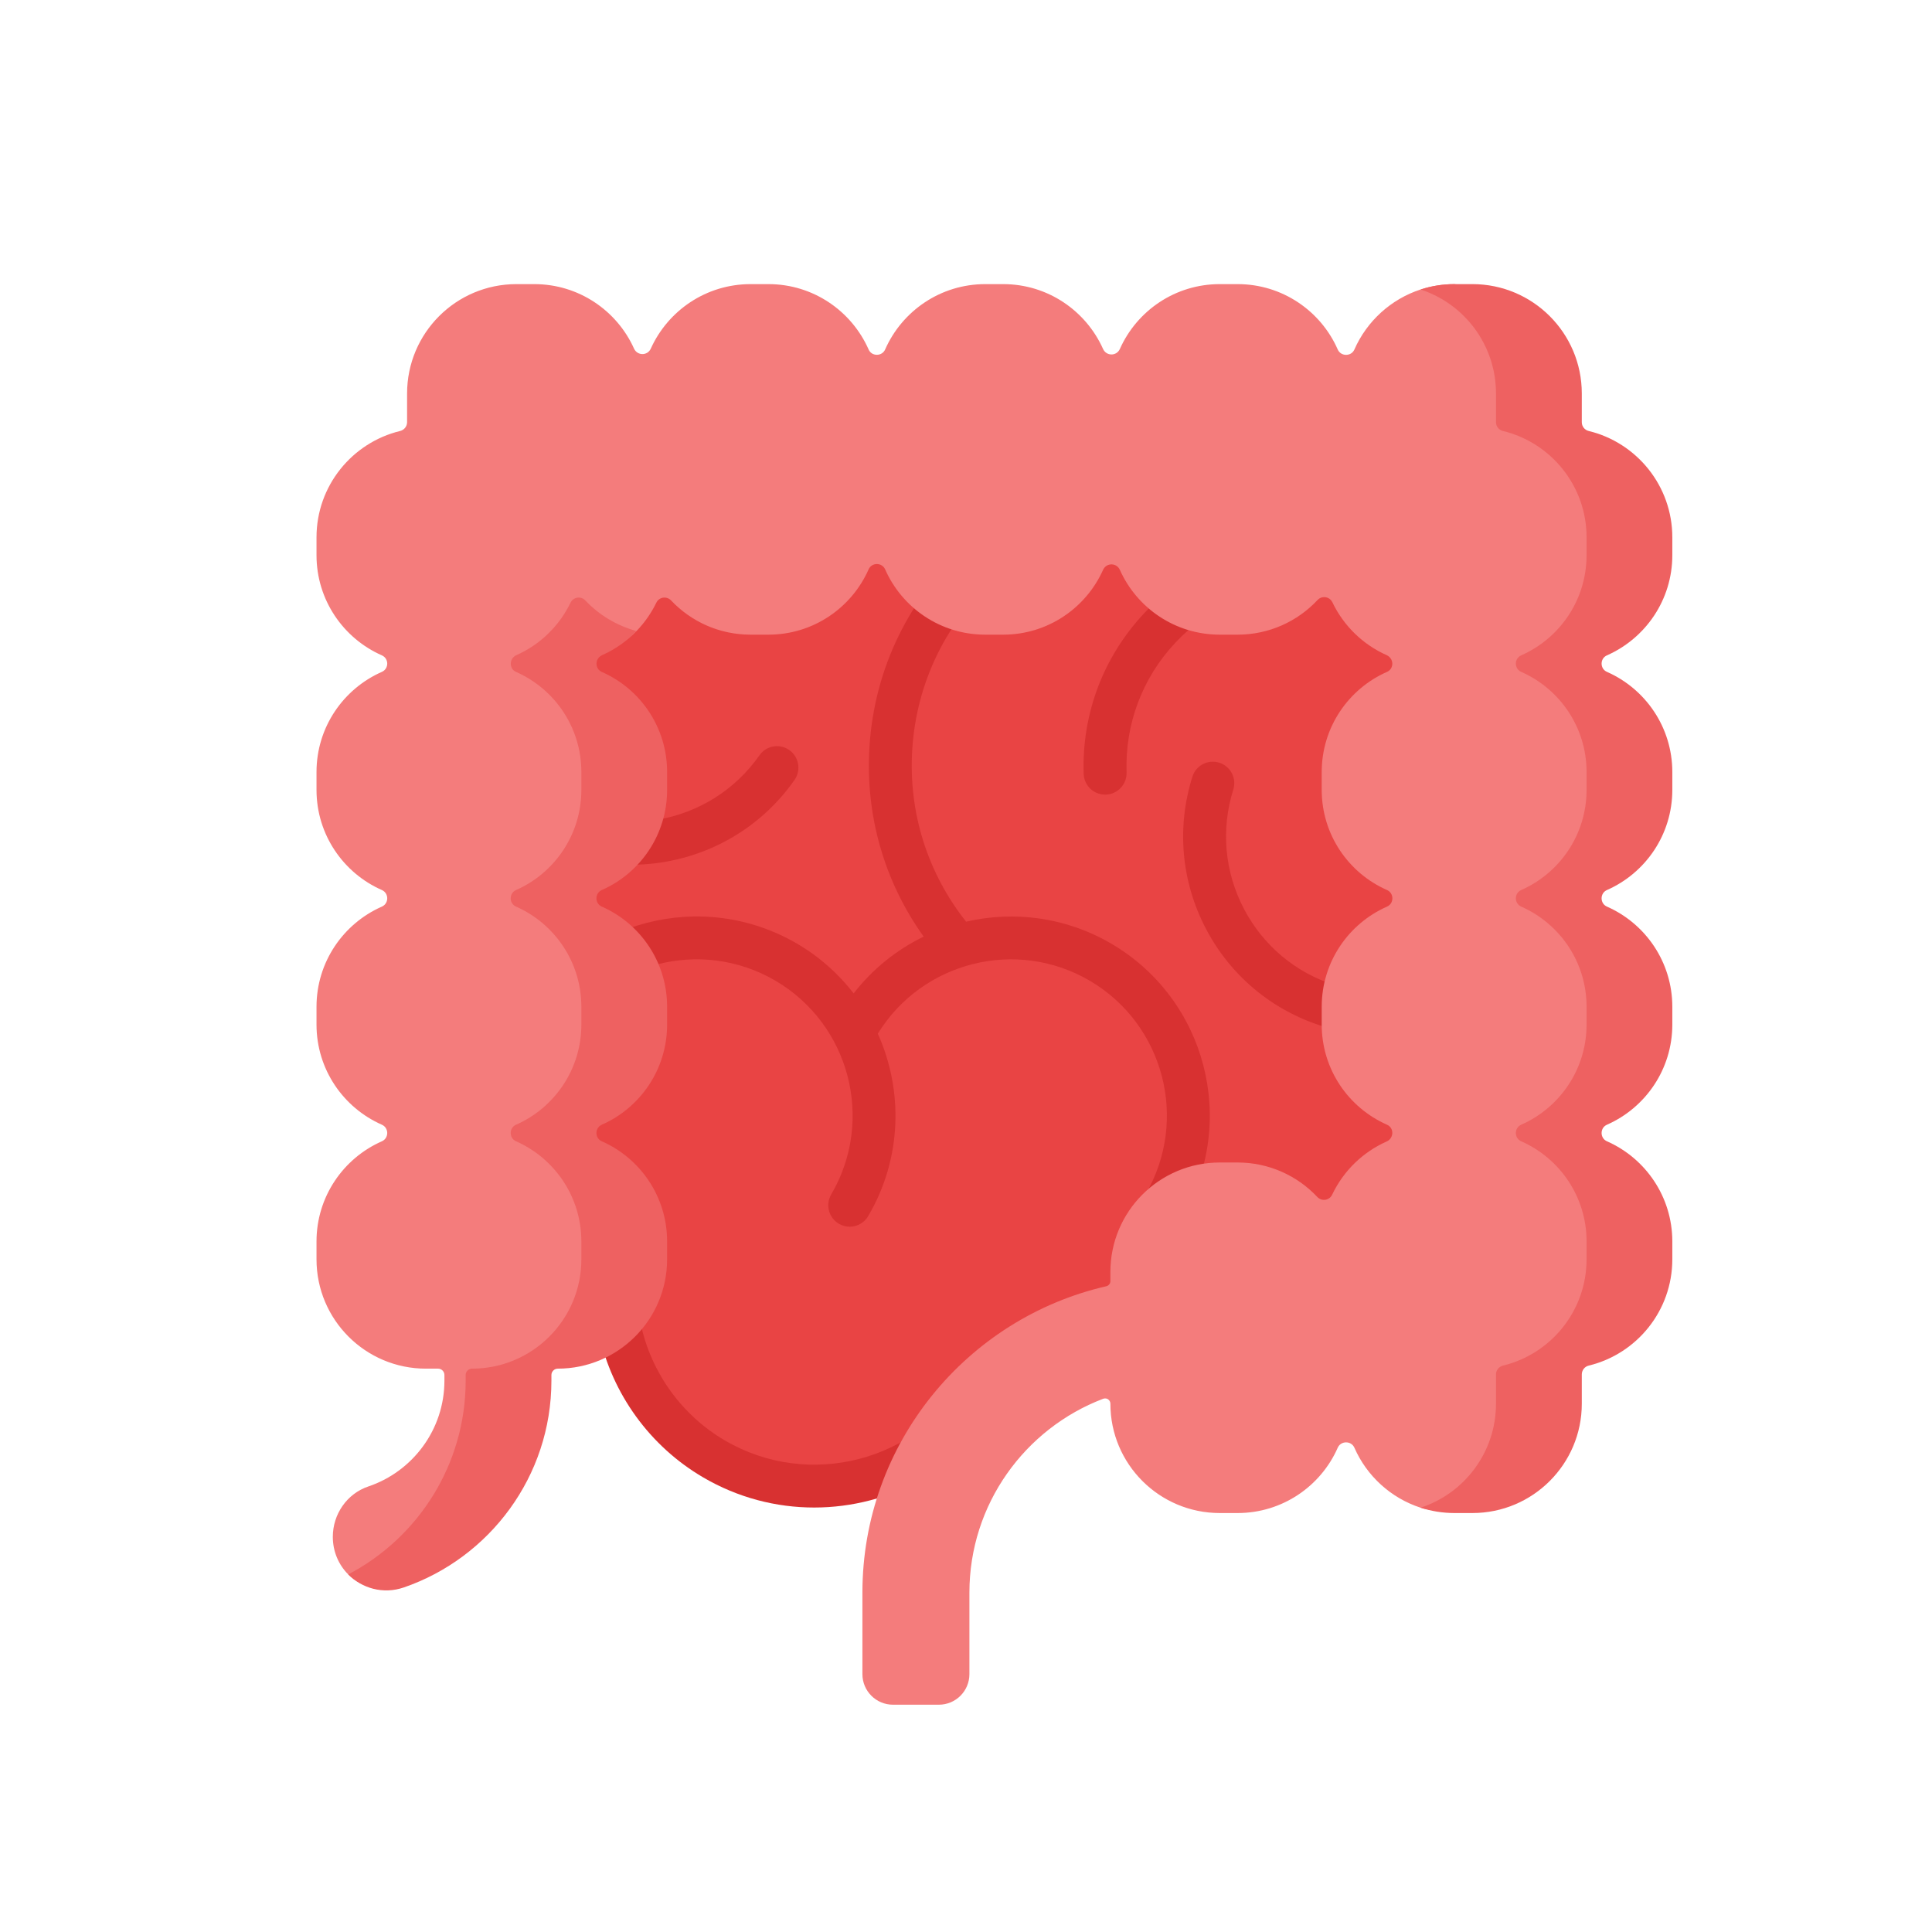 <svg width="34" height="34" viewBox="0 0 34 34" fill="none" xmlns="http://www.w3.org/2000/svg">
<rect width="34" height="34" fill="white"/>
<g clip-path="url(#clip0_261_1371)">
<path d="M26.144 8.193V23.399H19.106L17.356 24.422C16.378 26.092 14.232 26.651 12.563 25.673C11.685 25.159 11.114 24.32 10.912 23.399H8.934V8.193H26.144Z" fill="#E94444"/>
<path d="M14.328 26.53C13.662 26.53 12.987 26.359 12.372 25.998C11.441 25.453 10.774 24.535 10.543 23.48C10.499 23.276 10.628 23.075 10.831 23.03C11.035 22.986 11.236 23.115 11.28 23.318C11.467 24.168 12.004 24.908 12.754 25.348C14.241 26.219 16.159 25.718 17.031 24.232C17.136 24.052 17.367 23.992 17.547 24.097C17.727 24.202 17.787 24.433 17.682 24.613C16.96 25.844 15.661 26.53 14.328 26.53V26.53Z" fill="#D83131"/>
<path d="M24.374 10.033C22.48 7.887 19.193 7.682 17.047 9.576C16.007 10.494 15.387 11.761 15.301 13.145C15.226 14.349 15.562 15.515 16.255 16.483C15.783 16.712 15.359 17.049 15.023 17.482C14.758 17.139 14.425 16.84 14.029 16.608C12.363 15.632 10.213 16.193 9.236 17.859C9.131 18.038 9.191 18.27 9.371 18.375C9.551 18.48 9.782 18.42 9.887 18.24C10.653 16.933 12.34 16.493 13.647 17.259C14.954 18.026 15.395 19.712 14.628 21.02C14.523 21.199 14.583 21.43 14.763 21.536C14.823 21.571 14.889 21.588 14.954 21.588C15.083 21.588 15.209 21.521 15.279 21.401C15.875 20.386 15.898 19.191 15.448 18.191C16.228 16.923 17.888 16.503 19.178 17.259C20.485 18.026 20.925 19.712 20.159 21.02C20.054 21.199 20.114 21.43 20.294 21.536C20.354 21.571 20.419 21.588 20.484 21.588C20.614 21.588 20.74 21.521 20.81 21.401C21.787 19.735 21.226 17.585 19.559 16.608C18.757 16.138 17.843 16.025 17.002 16.22C16.321 15.361 15.985 14.295 16.054 13.192C16.128 12.009 16.657 10.926 17.546 10.142C19.38 8.523 22.189 8.698 23.808 10.532C23.946 10.688 24.185 10.703 24.341 10.565C24.497 10.427 24.512 10.189 24.374 10.033V10.033Z" fill="#D83131"/>
<path d="M13.983 13.725C13.302 14.697 12.213 15.218 11.108 15.218C10.415 15.218 9.715 15.014 9.106 14.588C9.047 14.546 8.989 14.504 8.934 14.459V13.392C9.101 13.609 9.302 13.804 9.538 13.969C10.779 14.838 12.496 14.534 13.365 13.292C13.484 13.121 13.719 13.08 13.89 13.199C14.06 13.319 14.102 13.554 13.983 13.725V13.725Z" fill="#D83131"/>
<path d="M26.144 11.109V12.942C25.878 11.402 24.506 10.252 22.901 10.305C22.051 10.334 21.263 10.692 20.682 11.313C20.101 11.934 19.797 12.744 19.826 13.594C19.832 13.802 19.669 13.977 19.461 13.984H19.448C19.245 13.984 19.078 13.823 19.071 13.619C19.036 12.568 19.413 11.565 20.131 10.797C20.85 10.029 21.825 9.587 22.876 9.551C24.201 9.507 25.397 10.126 26.144 11.109Z" fill="#D83131"/>
<path d="M26.144 16.778V17.71C25.602 18.039 24.972 18.222 24.323 18.222C23.976 18.222 23.624 18.169 23.276 18.06C22.383 17.78 21.653 17.169 21.22 16.34C20.787 15.51 20.704 14.562 20.984 13.669C21.046 13.47 21.258 13.36 21.457 13.422C21.656 13.485 21.766 13.697 21.704 13.895C21.484 14.596 21.55 15.339 21.889 15.99C22.229 16.641 22.801 17.121 23.502 17.34C24.452 17.639 25.446 17.393 26.144 16.778V16.778Z" fill="#D83131"/>
<path d="M28.28 11.874C28.956 12.172 29.379 12.799 29.379 13.586V13.901C29.379 14.688 28.906 15.365 28.229 15.663C28.104 15.718 28.154 15.95 28.28 16.005C28.956 16.303 29.379 16.93 29.379 17.717V18.031C29.379 18.819 28.906 19.495 28.229 19.793C28.104 19.848 28.154 20.08 28.28 20.135C28.956 20.433 29.379 21.06 29.379 21.847V22.162C29.379 23.068 28.803 23.778 27.959 23.982C27.887 23.999 27.786 24.114 27.786 24.188V24.703C27.786 25.766 26.974 26.577 25.912 26.577H25.597C25.389 26.577 25.188 26.594 25 26.533C24.477 26.363 24.053 25.975 23.835 25.477C23.78 25.352 23.598 25.352 23.542 25.477C23.245 26.154 22.567 26.627 21.78 26.627H21.466C20.403 26.627 19.541 25.766 19.541 24.703C19.541 24.637 19.475 24.592 19.414 24.616C18.039 25.139 17.06 26.471 17.06 28.028V29.462C17.06 29.759 16.82 30 16.522 30H15.715C15.418 30 15.177 29.759 15.177 29.462V28.028C15.177 25.403 17.013 23.2 19.468 22.636C19.511 22.626 19.541 22.589 19.541 22.545V22.383C19.541 21.32 20.403 20.458 21.466 20.458H21.78C22.333 20.458 22.832 20.692 23.183 21.065C23.26 21.147 23.396 21.127 23.444 21.024C23.641 20.608 23.983 20.274 24.404 20.088C24.531 20.031 24.537 19.849 24.409 19.793C23.732 19.495 23.26 18.819 23.26 18.031V17.717C23.26 16.93 23.732 16.253 24.409 15.955C24.535 15.9 24.535 15.718 24.409 15.663C23.732 15.365 23.26 14.688 23.26 13.901V13.586C23.26 12.799 23.732 12.122 24.409 11.824C24.537 11.768 24.531 11.587 24.404 11.53C23.985 11.344 23.645 11.012 23.448 10.6C23.399 10.497 23.263 10.477 23.186 10.56C22.835 10.935 22.334 11.169 21.78 11.169H21.466C20.682 11.169 20.008 10.701 19.708 10.029C19.65 9.9 19.47 9.9 19.412 10.029C19.111 10.701 18.437 11.169 17.654 11.169H17.339C16.552 11.169 15.875 10.697 15.577 10.02C15.522 9.895 15.34 9.895 15.286 10.02C14.987 10.697 14.311 11.169 13.523 11.169H13.209C12.658 11.169 12.161 10.938 11.81 10.567C11.733 10.486 11.598 10.505 11.55 10.607C11.46 10.792 11.342 10.96 11.201 11.106C11.03 11.284 10.774 11.428 10.546 11.53C10.418 11.587 10.463 11.819 10.591 11.874C11.268 12.172 11.69 12.799 11.69 13.586V13.901C11.69 14.688 11.217 15.365 10.54 15.663C10.415 15.718 10.465 15.95 10.591 16.005C11.268 16.303 11.69 16.93 11.69 17.717V18.031C11.69 18.819 11.217 19.495 10.54 19.793C10.415 19.848 10.465 20.08 10.591 20.135C11.268 20.433 11.69 21.06 11.69 21.847V22.162C11.69 23.225 10.878 24.036 9.815 24.036C9.754 24.036 9.654 24.136 9.654 24.198V24.297C9.654 25.982 8.615 27.367 7.104 27.887C6.742 28.011 6.37 27.952 6.128 27.707C5.962 27.54 5.857 27.309 5.857 27.046C5.857 26.647 6.106 26.286 6.483 26.159C7.26 25.897 7.821 25.161 7.821 24.297V24.198C7.821 24.136 7.771 24.086 7.71 24.086H7.495C6.432 24.086 5.57 23.225 5.57 22.162V21.847C5.57 21.06 6.043 20.383 6.72 20.085C6.846 20.03 6.846 19.848 6.72 19.793C6.043 19.495 5.57 18.819 5.57 18.031V17.717C5.57 16.93 6.043 16.253 6.72 15.955C6.846 15.9 6.846 15.718 6.72 15.663C6.043 15.365 5.57 14.688 5.57 13.901V13.586C5.57 12.799 6.043 12.122 6.72 11.824C6.846 11.769 6.846 11.588 6.72 11.533C6.043 11.235 5.57 10.558 5.57 9.771V9.456C5.57 8.55 6.197 7.79 7.04 7.585C7.112 7.568 7.164 7.504 7.164 7.43V6.925C7.164 5.862 8.025 5 9.088 5H9.403C10.184 5 10.857 5.466 11.158 6.135C11.216 6.263 11.396 6.263 11.453 6.135C11.755 5.466 12.427 5 13.209 5H13.523C14.311 5 14.987 5.473 15.286 6.15C15.34 6.275 15.522 6.275 15.577 6.15C15.875 5.473 16.552 5 17.339 5H17.654C18.437 5 19.111 5.468 19.412 6.141C19.47 6.27 19.65 6.27 19.708 6.141C20.008 5.468 20.682 5 21.466 5H21.78C22.567 5 23.245 5.473 23.542 6.151C23.598 6.276 23.78 6.276 23.835 6.151C24.054 5.652 24.479 5.264 25.001 5.094C25.189 5.033 25.389 5 25.597 5L25.912 5.05C26.975 5.05 27.786 5.862 27.786 6.925V7.43C27.786 7.504 27.887 7.618 27.959 7.635C28.803 7.84 29.379 8.55 29.379 9.456V9.771C29.379 10.558 28.906 11.235 28.229 11.533C28.104 11.588 28.154 11.82 28.28 11.874V11.874Z" fill="#F47C7C"/>
<path d="M28.28 11.824C28.957 12.122 29.43 12.799 29.43 13.586V13.901C29.43 14.688 28.957 15.365 28.28 15.663C28.154 15.718 28.154 15.9 28.28 15.955C28.957 16.253 29.43 16.93 29.43 17.717V18.031C29.43 18.818 28.957 19.495 28.28 19.793C28.154 19.848 28.154 20.03 28.28 20.085C28.957 20.383 29.43 21.06 29.43 21.847V22.162C29.43 23.068 28.803 23.828 27.96 24.032C27.887 24.049 27.837 24.114 27.837 24.188V24.703C27.837 25.766 26.974 26.627 25.912 26.627H25.597C25.389 26.627 25.188 26.594 25 26.533C25.771 26.281 26.327 25.557 26.327 24.703V24.188C26.327 24.114 26.378 24.049 26.451 24.032C27.294 23.828 27.921 23.068 27.921 22.162V21.847C27.921 21.06 27.448 20.383 26.771 20.085C26.645 20.03 26.645 19.848 26.771 19.793C27.448 19.495 27.921 18.818 27.921 18.031V17.717C27.921 16.93 27.448 16.253 26.771 15.955C26.645 15.9 26.645 15.718 26.771 15.663C27.448 15.365 27.921 14.688 27.921 13.901V13.586C27.921 12.799 27.448 12.122 26.771 11.824C26.645 11.769 26.645 11.588 26.771 11.533C27.448 11.234 27.921 10.558 27.921 9.771V9.456C27.921 8.55 27.294 7.79 26.451 7.585C26.378 7.568 26.327 7.504 26.327 7.43V6.925C26.327 6.07 25.771 5.346 25 5.095C25.188 5.033 25.389 5 25.597 5H25.912C26.975 5 27.837 5.862 27.837 6.925V7.43C27.837 7.504 27.887 7.568 27.96 7.585C28.803 7.79 29.43 8.55 29.43 9.456V9.771C29.43 10.558 28.957 11.234 28.28 11.533C28.154 11.588 28.154 11.769 28.28 11.824V11.824Z" fill="#EE6161"/>
<path d="M11.74 13.586V13.901C11.74 14.688 11.268 15.365 10.591 15.663C10.465 15.718 10.465 15.9 10.591 15.955C11.268 16.253 11.74 16.93 11.74 17.717V18.031C11.74 18.818 11.268 19.495 10.591 19.793C10.465 19.848 10.465 20.03 10.591 20.085C11.268 20.383 11.74 21.06 11.74 21.847V22.162C11.74 23.224 10.878 24.086 9.815 24.086C9.785 24.086 9.757 24.099 9.737 24.119C9.717 24.139 9.704 24.167 9.704 24.198V24.297C9.704 25.982 8.615 27.418 7.105 27.937C6.742 28.061 6.371 27.952 6.128 27.707C7.356 27.064 8.195 25.777 8.195 24.297V24.198C8.195 24.167 8.208 24.139 8.228 24.119C8.248 24.099 8.276 24.086 8.306 24.086C9.369 24.086 10.231 23.224 10.231 22.162V21.847C10.231 21.06 9.758 20.383 9.082 20.085C8.956 20.03 8.956 19.848 9.082 19.793C9.758 19.495 10.231 18.818 10.231 18.031V17.717C10.231 16.93 9.758 16.253 9.082 15.955C8.956 15.9 8.956 15.718 9.082 15.663C9.758 15.365 10.231 14.688 10.231 13.901V13.586C10.231 12.799 9.758 12.122 9.082 11.825C8.954 11.768 8.96 11.587 9.087 11.53C9.504 11.345 9.842 11.016 10.04 10.607C10.089 10.505 10.224 10.485 10.301 10.567C10.542 10.822 10.853 11.011 11.202 11.105C11.031 11.283 10.825 11.428 10.596 11.53C10.469 11.587 10.463 11.768 10.591 11.825C11.268 12.122 11.74 12.799 11.74 13.586V13.586Z" fill="#EE6161"/>
</g>
<defs>
<clipPath id="clip0_261_1371">
<rect width="25" height="25" fill="white" transform="translate(5 5)"/>
</clipPath>
</defs>
</svg>

